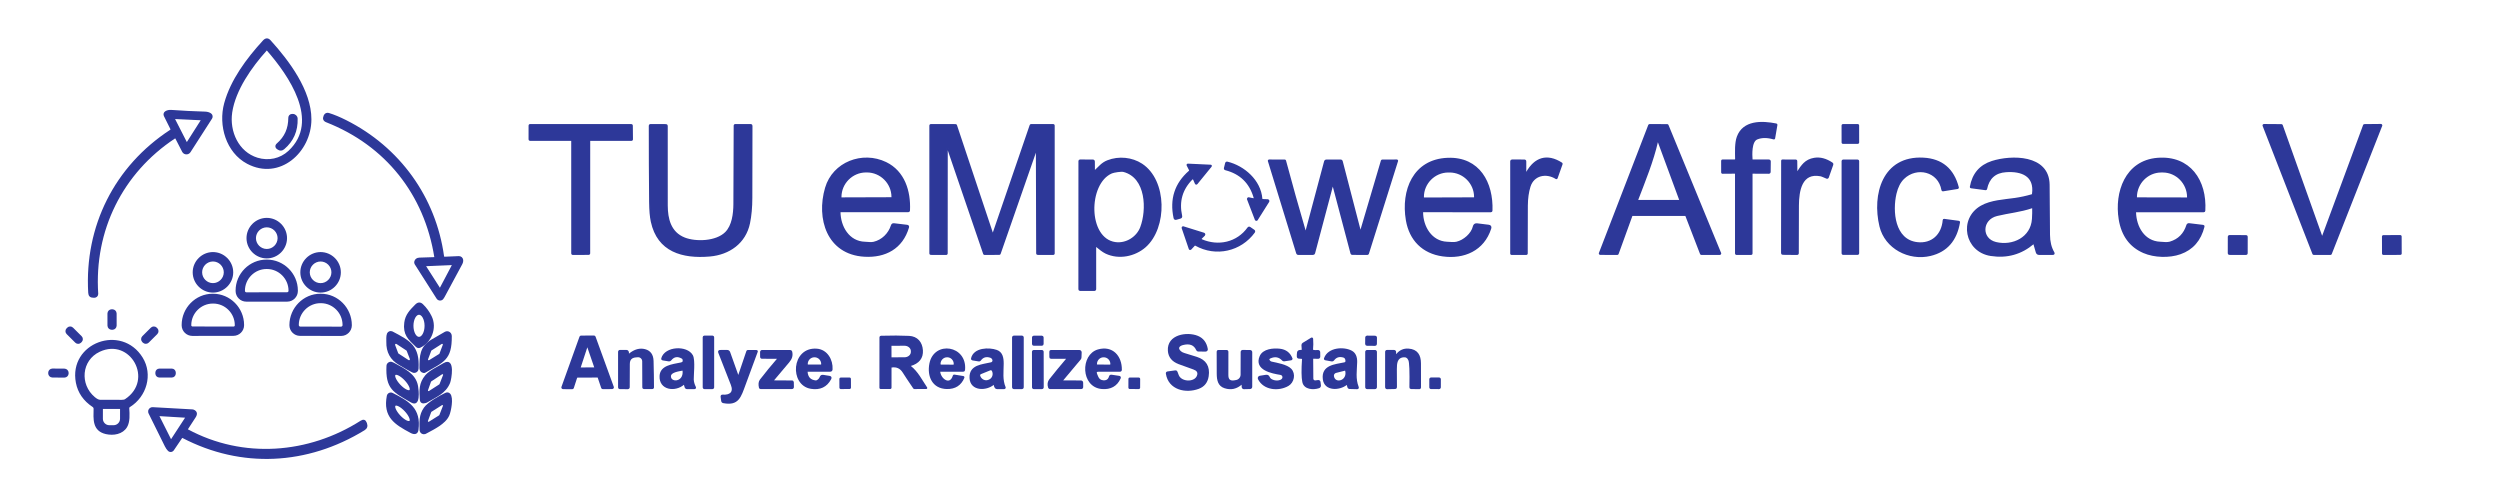 <?xml version="1.0" encoding="UTF-8" standalone="no"?><!DOCTYPE svg PUBLIC "-//W3C//DTD SVG 1.1//EN" "http://www.w3.org/Graphics/SVG/1.1/DTD/svg11.dtd"><svg width="100%" height="100%" viewBox="0 0 1536 306" version="1.1" xmlns="http://www.w3.org/2000/svg" xmlns:xlink="http://www.w3.org/1999/xlink" xml:space="preserve" xmlns:serif="http://www.serif.com/" style="fill-rule:evenodd;clip-rule:evenodd;stroke-linejoin:round;stroke-miterlimit:2;"><path d="M138.24,63.49c3.87,-14.12 13.51,-27.17 23.72,-38.3c1.347,-1.46 2.657,-1.487 3.93,-0.08c11.3,12.45 24.96,30.6 24.94,48.24c-0.02,19.77 -19.08,37.22 -38.74,26.84c-12.71,-6.71 -17.56,-23.16 -13.85,-36.7Zm19.86,33.89c6.91,2.11 14.21,0.57 19.47,-4.33c20.08,-18.69 -0.04,-47.24 -13.17,-62.27c-0.307,-0.353 -0.617,-0.357 -0.93,-0.01c-9.16,10.15 -19.22,24.38 -21.29,38.23c-1.77,11.91 4.01,24.73 15.92,28.38Z" style="fill:#2d3899;fill-rule:nonzero;stroke:#2d3899;stroke-width:1px;"/><path d="M108.2,84.92c-0.115,-0.223 -0.345,-0.364 -0.596,-0.364c-0.133,-0 -0.263,0.04 -0.374,0.114c-32.43,21.43 -49.95,56.96 -47.38,95.8c0.003,0.04 0.004,0.08 0.004,0.12c-0,1.02 -0.84,1.86 -1.86,1.86c-0.001,0 -0.003,0 -0.004,-0l-0.65,-0.01c-1.66,-0 -2.537,-0.83 -2.63,-2.49c-2.41,-40.89 16.16,-77.64 50.14,-99.78c0.351,-0.227 0.476,-0.69 0.29,-1.07l-3.99,-8.01c-0.397,-0.8 -0.129,-1.783 0.62,-2.27c0.933,-0.62 2.1,-0.88 3.5,-0.78c6.9,0.5 13.81,0.847 20.73,1.04c1.4,0.047 2.54,0.393 3.42,1.04c0.773,0.578 0.971,1.668 0.45,2.48l-13.26,20.64c-0.116,0.178 -0.254,0.34 -0.411,0.483c-1,0.906 -2.565,0.833 -3.468,-0.163c-0.143,-0.157 -0.264,-0.332 -0.361,-0.52l-4.17,-8.12Zm15.68,-10.97c0.036,-0.057 0.055,-0.123 0.055,-0.191c-0,-0.188 -0.147,-0.346 -0.335,-0.359l-16.25,-0.77c-0.006,-0 -0.012,-0 -0.018,-0c-0.197,-0 -0.36,0.162 -0.36,0.36c0,0.055 0.013,0.11 0.038,0.16l7.45,14.59c0.06,0.123 0.186,0.202 0.323,0.202c0.125,-0 0.242,-0.066 0.307,-0.172l8.79,-13.82Z" style="fill:#2d3899;fill-rule:nonzero;stroke:#2d3899;stroke-width:1px;"/><path d="M267.34,157.94c-6.16,-38.63 -30.02,-68.87 -66.7,-83.27c-1.58,-0.62 -2.04,-1.713 -1.38,-3.28l0.15,-0.36c0.4,-0.959 1.478,-1.462 2.47,-1.15c3.22,0.987 6.76,2.453 10.62,4.4c32.77,16.51 54.82,46.98 59.84,83.21c0.057,0.435 0.437,0.759 0.87,0.74l8.71,-0.37c1.084,-0.044 2.031,0.763 2.16,1.84c0.093,0.807 -0.097,1.647 -0.57,2.52c-3.607,6.74 -7.233,13.467 -10.88,20.18c-0.247,0.447 -0.487,0.803 -0.72,1.07c-0.383,0.442 -0.941,0.696 -1.526,0.696c-0.69,-0 -1.334,-0.354 -1.704,-0.936l-13.45,-21.13c-0.243,-0.39 -0.315,-0.863 -0.2,-1.31c0.32,-1.28 1.227,-1.95 2.72,-2.01c3.073,-0.12 6.123,-0.22 9.15,-0.3c0.01,-0 0.02,-0.001 0.03,-0.002c0.252,-0.024 0.438,-0.255 0.413,-0.512c-0.001,-0.009 -0.002,-0.017 -0.003,-0.026Zm10.85,4.94c0.026,-0.05 0.039,-0.105 0.039,-0.161c-0,-0.192 -0.158,-0.35 -0.35,-0.35c-0.006,0 -0.013,0.001 -0.019,0.001l-16.34,0.69c-0.187,0.007 -0.336,0.163 -0.336,0.35c-0,0.067 0.019,0.133 0.056,0.19l8.76,13.69c0.065,0.097 0.174,0.156 0.291,0.156c0.129,-0 0.248,-0.072 0.309,-0.186l7.59,-14.38Z" style="fill:#2d3899;fill-rule:nonzero;stroke:#2d3899;stroke-width:1px;"/><path d="M170.18,88.75c5.24,-4.58 7.41,-9.69 7.46,-16.47c0.011,-0.969 0.801,-1.764 1.77,-1.78l0.46,0c1.335,-0.022 2.457,1.046 2.5,2.38c0.227,7.493 -2.46,13.627 -8.06,18.4c-1.127,0.967 -2.297,1.017 -3.51,0.15l-0.5,-0.36c-0.045,-0.032 -0.087,-0.067 -0.128,-0.103c-0.606,-0.548 -0.658,-1.495 -0.113,-2.098c0.038,-0.042 0.078,-0.082 0.121,-0.119Z" style="fill:#2d3899;fill-rule:nonzero;stroke:#2d3899;stroke-width:1px;"/><path d="M1076.26,106.85l0,48.96c0,0.213 -0.107,0.32 -0.32,0.32l-9.09,0.02c-0.197,-0 -0.36,-0.167 -0.36,-0.37l-0,-48.93c0,-0.351 -0.289,-0.64 -0.64,-0.64l-7.6,0.06c-0.148,-0 -0.27,-0.122 -0.27,-0.27l-0.01,-7.24c-0,-0.148 0.122,-0.27 0.27,-0.27l7.52,-0.01c0.439,0 0.8,-0.361 0.8,-0.8c0,-0.003 0,-0.007 -0,-0.01c-0.07,-4.27 -0.33,-9.78 1.02,-13.49c3.59,-9.88 14.92,-9.57 23.73,-7.81c0.193,0.04 0.273,0.157 0.24,0.35l-1.41,8.28c-0.033,0.173 -0.137,0.237 -0.31,0.19c-3.987,-1.173 -7.437,-1.167 -10.35,0.02c-3.84,1.55 -3.42,9.83 -3.2,13c0.01,0.157 0.143,0.28 0.3,0.28l10.16,0.01c0.487,0 0.73,0.247 0.73,0.74l-0.07,6.32c-0,0.473 -0.237,0.71 -0.71,0.71l-9.79,-0.05c-0.003,-0 -0.007,-0 -0.01,-0c-0.346,-0 -0.63,0.284 -0.63,0.63Z" style="fill:#2d3899;fill-rule:nonzero;stroke:#2d3899;stroke-width:1px;"/><path d="M351.11,86.05l-25.52,-0.01c-0.192,0 -0.35,-0.158 -0.35,-0.35l0.01,-8.63c0,-0.192 0.158,-0.35 0.35,-0.35l62.36,0.03c0.192,-0 0.35,0.158 0.35,0.35l0.08,8.61c0,0.192 -0.158,0.35 -0.35,0.35l-25.56,-0.01c-0.192,0 -0.35,0.158 -0.35,0.35l-0.02,69.36c0,0.192 -0.158,0.35 -0.35,0.35l-9.94,0.04c-0.192,-0 -0.35,-0.158 -0.35,-0.35l-0.01,-69.39c0,-0.192 -0.158,-0.35 -0.35,-0.35Z" style="fill:#2d3899;fill-rule:nonzero;stroke:#2d3899;stroke-width:1px;"/><path d="M420.56,146.42c6.94,2.72 19.54,2.37 25.38,-3.47c4.26,-4.26 5.11,-11.68 5.15,-17.45c0.113,-16.16 0.173,-32.307 0.18,-48.44c0,-0.181 0.149,-0.33 0.33,-0.33l9.68,-0.02c0.36,-0.007 0.54,0.173 0.54,0.54c-0.033,14.767 -0.06,29.517 -0.08,44.25c-0.007,5.833 -0.483,11.037 -1.43,15.61c-2.5,12.03 -12.37,18.99 -24.31,20c-16.61,1.41 -31.71,-2.7 -35.65,-20.97c-0.64,-2.947 -0.983,-6.91 -1.03,-11.89c-0.153,-15.68 -0.223,-31.363 -0.21,-47.05c-0,-0.327 0.167,-0.49 0.5,-0.49l9.63,0.04c0.285,-0 0.52,0.23 0.52,0.51c-0.007,16.347 -0.003,32.673 0.01,48.98c0.01,8.11 1.91,16.7 10.79,20.18Z" style="fill:#2d3899;fill-rule:nonzero;stroke:#2d3899;stroke-width:1px;"/><path d="M581.43,156.13l-9.6,-0.02c-0.187,0 -0.34,-0.153 -0.34,-0.34l0,-78.7c0,-0.187 0.153,-0.34 0.34,-0.34l15.32,0.02c0.144,0.001 0.273,0.093 0.32,0.23l22.19,66.51c0.044,0.142 0.176,0.24 0.325,0.24c0.149,0 0.281,-0.098 0.325,-0.24l22.82,-66.52c0.047,-0.137 0.176,-0.229 0.32,-0.23l13.72,-0.02c0.187,0 0.34,0.153 0.34,0.34l0.01,78.74c-0,0.187 -0.153,0.34 -0.34,0.34l-9.71,-0.03c-0.187,0 -0.34,-0.153 -0.34,-0.34l-0.18,-62.87c0.001,-0.012 0.002,-0.024 0.002,-0.037c-0,-0.186 -0.154,-0.34 -0.34,-0.34c-0.159,0 -0.298,0.112 -0.332,0.267l-21.97,63.08c-0.047,0.137 -0.176,0.229 -0.32,0.23l-9.11,0.04c-0.144,-0.001 -0.273,-0.093 -0.32,-0.23l-22.09,-64.62c-0.048,-0.135 -0.177,-0.225 -0.32,-0.225c-0.185,-0 -0.337,0.15 -0.34,0.335l-0.04,64.39c-0,0.187 -0.153,0.34 -0.34,0.34Z" style="fill:#2d3899;fill-rule:nonzero;stroke:#2d3899;stroke-width:1px;"/><path d="M1141.77,87.621c0,0.001 0,0.001 0,0.001c0,0.142 -0.117,0.26 -0.259,0.26l-9.28,0.016c-0,0 -0.001,0 -0.001,0c-0.142,0 -0.259,-0.117 -0.26,-0.26l-0.018,-10.639c-0,-0.001 -0,-0.001 -0,-0.001c-0,-0.142 0.117,-0.26 0.259,-0.26l9.28,-0.016c0,-0 0.001,-0 0.001,-0c0.142,-0 0.259,0.117 0.26,0.26l0.018,10.639Z" style="fill:#2d3899;fill-rule:nonzero;stroke:#2d3899;stroke-width:1px;"/><path d="M1427.04,145.49l25.33,-68.53c0.05,-0.127 0.173,-0.211 0.31,-0.21l10.19,-0.1c0.002,-0 0.004,-0 0.007,-0c0.181,-0 0.33,0.149 0.33,0.33c-0,0.045 -0.009,0.089 -0.027,0.13l-31.03,78.82c-0.05,0.127 -0.173,0.211 -0.31,0.21l-10.3,-0.03c-0.137,0.001 -0.26,-0.083 -0.31,-0.21l-30.63,-78.76c-0.015,-0.038 -0.023,-0.079 -0.023,-0.12c0,-0.181 0.149,-0.33 0.33,-0.33c0.001,-0 0.002,-0 0.003,0l10.81,0.08c0.139,0 0.264,0.089 0.31,0.22l24.38,68.49c0.041,0.14 0.171,0.237 0.317,0.237c0.142,-0 0.269,-0.092 0.313,-0.227Z" style="fill:#2d3899;fill-rule:nonzero;stroke:#2d3899;stroke-width:1px;"/><path d="M1035.6,132.16l-32.77,0.02c-0.142,-0.001 -0.27,0.087 -0.32,0.22l-8.52,23.51c-0.047,0.137 -0.176,0.229 -0.32,0.23l-10.55,-0.04c-0.183,-0.004 -0.332,-0.156 -0.332,-0.34c0,-0.041 0.008,-0.082 0.022,-0.12l30.34,-78.68c0.049,-0.129 0.172,-0.217 0.31,-0.22l10.87,0.01c0.139,-0.002 0.267,0.081 0.32,0.21l32.36,78.69c0.017,0.041 0.026,0.085 0.026,0.13c-0,0.187 -0.154,0.34 -0.34,0.34c-0.002,0 -0.004,0 -0.006,0l-11.4,0c-0.138,-0.003 -0.261,-0.091 -0.31,-0.22l-9.07,-23.52c-0.049,-0.129 -0.172,-0.217 -0.31,-0.22Zm-17.37,-45.35c-2.77,12.22 -7.82,24.42 -12.27,36.07c-0.015,0.038 -0.023,0.079 -0.023,0.12c-0,0.173 0.14,0.316 0.313,0.32l25.54,0.01c0.235,-0.002 0.427,-0.195 0.427,-0.43c0,-0.051 -0.009,-0.102 -0.027,-0.15l-13.27,-35.98c-0.28,-0.767 -0.51,-0.753 -0.69,0.04Z" style="fill:#2d3899;fill-rule:nonzero;stroke:#2d3899;stroke-width:1px;"/><path d="M515.91,130.23c0.05,8.97 5.39,18.55 15.59,18.8c1.82,0.05 3.63,0.42 5.34,0.02c5.2,-1.22 9.41,-5.32 11.04,-10.49c0.213,-0.68 0.673,-0.98 1.38,-0.9l8.02,0.95c0.667,0.08 0.903,0.443 0.71,1.09c-3.77,12.75 -14.1,18.31 -26.95,17.54c-22.54,-1.35 -29.14,-22.94 -23.63,-41.75c4.55,-15.57 22.48,-22.4 36.84,-15.45c11.13,5.38 14.93,17.44 14.35,29.32c-0.02,0.36 -0.213,0.54 -0.58,0.54l-41.76,-0.02c-0.192,0 -0.35,0.158 -0.35,0.35Zm0.97,-8.46l30.96,-0.1c0,0 0,0 0,0c0.209,0 0.38,-0.172 0.38,-0.38c0,-0.003 0,-0.007 -0,-0.01l0,-0.3c-0.033,-8.545 -7.085,-15.55 -15.624,-15.52c-0.002,-0 -0.004,-0 -0.006,0l-0.58,0c-8.539,0.033 -15.54,7.089 -15.51,15.634c-0,0.002 -0,0.004 0,0.006l0,0.3c0.005,0.205 0.175,0.37 0.38,0.37Z" style="fill:#2d3899;fill-rule:nonzero;stroke:#2d3899;stroke-width:1px;"/><path d="M672.99,151.25l0.01,26.51c0,0.274 -0.23,0.5 -0.51,0.5l-8.97,-0.03c-0.252,0 -0.46,-0.208 -0.46,-0.46l0.03,-78.82c0,-0.307 0.153,-0.46 0.46,-0.46l7.92,0.02c0.386,0 0.705,0.319 0.71,0.71l0.04,5.52c-0,0.001 -0,0.001 -0,0.002c-0,0.197 0.163,0.36 0.36,0.36c0.089,-0 0.174,-0.033 0.24,-0.092c2.5,-2.26 4.22,-4.7 7.73,-6.07c6.89,-2.69 14.89,-1.85 20.84,2.02c15.34,9.98 15.32,39 2.17,50.56c-6.36,5.58 -16.07,7.6 -23.99,3.89c-2.15,-1.01 -4.16,-2.77 -6.14,-4.37c-0.293,-0.233 -0.44,-0.163 -0.44,0.21Zm28.04,-11.49c4.04,-10.66 3.74,-30.85 -10.7,-34.61c-1.47,-0.38 -6.1,0.39 -7.37,0.93c-15.04,6.44 -15.24,40.7 2.28,43.15c6.78,0.95 13.48,-3.37 15.79,-9.47Z" style="fill:#2d3899;fill-rule:nonzero;stroke:#2d3899;stroke-width:1px;"/><path d="M873.86,130.34c-0.01,8.95 5.46,18.34 15.3,18.69c1.97,0.07 3.93,0.39 5.77,-0.02c4.53,-1.02 9.47,-5.32 10.47,-9.78c0.26,-1.153 0.977,-1.66 2.15,-1.52l7.03,0.86c1.093,0.127 1.473,0.717 1.14,1.77c-4.25,13.31 -16.33,18.53 -29.38,16.68c-12.05,-1.71 -20,-9.55 -22.08,-21.78c-3.07,-18.1 4.19,-37 25.24,-37.79c19.25,-0.73 27.61,14.93 26.98,31.99c-0.007,0.307 -0.163,0.46 -0.47,0.46l-41.7,-0.01c-0.3,-0 -0.45,0.15 -0.45,0.45Zm1.18,-8.5l30.44,-0.1c0,0 0,0 0,0c0.379,0 0.69,-0.311 0.69,-0.69c0,-0.003 0,-0.007 0,-0.01l0,-0.09c-0.033,-8.512 -7.067,-15.49 -15.584,-15.46c-0.002,-0 -0.004,-0 -0.006,-0l-0.76,-0c-8.517,0.033 -15.5,7.062 -15.47,15.574l0,0.096c0.005,0.375 0.315,0.68 0.69,0.68Z" style="fill:#2d3899;fill-rule:nonzero;stroke:#2d3899;stroke-width:1px;"/><path d="M938.1,105.98c4.96,-8.78 12.31,-11.41 21.33,-5.63c0.153,0.1 0.2,0.237 0.14,0.41l-3.08,8.69c-0.067,0.173 -0.18,0.21 -0.34,0.11c-6.21,-3.91 -14.06,-2.22 -16.3,5c-1.053,3.4 -1.6,7.297 -1.64,11.69c-0.073,9.913 -0.097,19.773 -0.07,29.58c0,0.165 -0.135,0.3 -0.3,0.3l-9.22,-0c-0.137,-0 -0.25,-0.113 -0.25,-0.25l0,-56.82c0,-0.38 0.19,-0.57 0.57,-0.57l7.56,0.01c0.5,-0 0.75,0.25 0.75,0.75l0,6.51c-0,0.005 -0,0.01 -0,0.014c-0,0.247 0.203,0.45 0.45,0.45c0.168,0 0.323,-0.094 0.4,-0.244Z" style="fill:#2d3899;fill-rule:nonzero;stroke:#2d3899;stroke-width:1px;"/><path d="M1103.81,105.76c0.007,0.687 0.2,0.743 0.58,0.17c2.69,-4.09 4.77,-7.58 10.36,-8.49c3.553,-0.573 7.183,0.393 10.89,2.9c0.273,0.193 0.357,0.447 0.25,0.76l-2.79,7.91c-0.113,0.327 -0.337,0.433 -0.67,0.32c-1.34,-0.48 -2.66,-1.29 -3.92,-1.53c-11.78,-2.2 -13.69,9.16 -13.76,18.45c-0.06,9.973 -0.083,19.79 -0.07,29.45c0,0.247 -0.208,0.45 -0.46,0.45l-8.93,-0.09c-0.34,-0.007 -0.51,-0.18 -0.51,-0.52l0.05,-56.83c0,-0.147 0.073,-0.22 0.22,-0.22l8.36,0.04c0.176,0 0.32,0.149 0.32,0.33l0.08,6.9Z" style="fill:#2d3899;fill-rule:nonzero;stroke:#2d3899;stroke-width:1px;"/><path d="M1164.73,118.83c-2.59,10.96 -1.11,28.78 13.19,30.44c9.05,1.05 15.45,-4.87 16.18,-14.03c0.02,-0.22 0.137,-0.313 0.35,-0.28l9.03,1.21c0.22,0.033 0.31,0.157 0.27,0.37c-1.867,11.1 -7.777,17.843 -17.73,20.23c-13.17,3.14 -27.57,-4.38 -30.79,-17.76c-4.66,-19.4 1.74,-42.98 26.51,-41.65c11.26,0.613 18.353,6.563 21.28,17.85c0.007,0.027 0.011,0.055 0.011,0.084c0,0.157 -0.116,0.292 -0.271,0.316l-9.05,1.46c-0.175,0.029 -0.344,-0.091 -0.38,-0.27c-2.01,-11.92 -15.8,-15.07 -23.86,-7.19c-2.213,2.167 -3.793,5.24 -4.74,9.22Z" style="fill:#2d3899;fill-rule:nonzero;stroke:#2d3899;stroke-width:1px;"/><path d="M1249.39,149.42c-7.52,6.44 -16.267,8.893 -26.24,7.36c-15.63,-2.4 -19.39,-22.25 -5.84,-29.98c5.93,-3.38 13.94,-3.73 20.68,-4.69c3.533,-0.507 7.013,-1.263 10.44,-2.27c0.307,-0.087 0.483,-0.29 0.53,-0.61c1.58,-11.49 -6.9,-14.58 -16.48,-13.93c-6.7,0.453 -10.737,4.047 -12.11,10.78c-0.036,0.18 -0.203,0.304 -0.38,0.28l-9.01,-1.19c-0.18,-0.027 -0.253,-0.127 -0.22,-0.3c1.42,-7.98 5.833,-13.15 13.24,-15.51c11.67,-3.71 34.59,-4.07 34.79,14.14c0.12,10.247 0.197,20.497 0.23,30.75c0.02,4.247 0.913,7.89 2.68,10.93c0.367,0.633 0.187,0.95 -0.54,0.95l-8.3,-0c-0.833,-0 -1.363,-0.4 -1.59,-1.2l-1.56,-5.42c-0.027,-0.082 -0.104,-0.138 -0.19,-0.138c-0.048,0 -0.094,0.017 -0.13,0.048Zm-0.92,-21.99c-7.17,2.46 -14.32,3.03 -21.56,4.79c-9.76,2.36 -10.19,14.68 -0.66,16.97c10.42,2.49 21.93,-2.97 22.68,-14.69c0.147,-2.24 0.193,-4.457 0.14,-6.65c-0.002,-0.245 -0.205,-0.446 -0.45,-0.446c-0.051,0 -0.102,0.009 -0.15,0.026Z" style="fill:#2d3899;fill-rule:nonzero;stroke:#2d3899;stroke-width:1px;"/><path d="M1311.89,130.49c0.23,9 5.39,18.15 15.36,18.53c1.99,0.07 4.14,0.48 6,-0.07c5.32,-1.587 8.84,-5.12 10.56,-10.6c0.149,-0.48 0.626,-0.788 1.13,-0.73l8.66,1.04c0.313,0.033 0.433,0.203 0.36,0.51c-2.107,8.38 -6.917,13.9 -14.43,16.56c-6.67,2.37 -15.91,2.11 -22.44,-0.72c-8.3,-3.6 -13.253,-10.36 -14.86,-20.28c-2.69,-16.57 3.9,-35.63 23.24,-37.26c19.92,-1.67 30.07,13.61 28.98,32c-0.02,0.287 -0.173,0.43 -0.46,0.43l-41.52,-0c-0.4,-0 -0.593,0.197 -0.58,0.59Zm1.05,-8.74l30.78,0.06c0.28,-0 0.51,-0.23 0.51,-0.51l0,-0.133c0.015,-8.591 -6.943,-15.672 -15.413,-15.687c-0.002,0 -0.005,0 -0.007,-0l-0.92,-0c-8.466,-0.011 -15.443,7.043 -15.46,15.63l0,0.13c0,0.28 0.23,0.51 0.51,0.51Z" style="fill:#2d3899;fill-rule:nonzero;stroke:#2d3899;stroke-width:1px;"/><path d="M802.08,142.5c0.045,0.049 0.109,0.077 0.176,0.077c0.112,-0 0.209,-0.078 0.234,-0.187l11.51,-43.12c0.14,-0.5 0.467,-0.75 0.98,-0.75l8.67,-0.02c0.388,0.001 0.731,0.264 0.83,0.64l10.95,42.17c0.057,0.208 0.247,0.353 0.463,0.353c0.208,0 0.393,-0.135 0.457,-0.333l12.56,-42.53c0.06,-0.187 0.19,-0.28 0.39,-0.28l8.96,-0.03c0.001,-0 0.002,-0 0.003,-0c0.137,-0 0.25,0.113 0.25,0.25c0,0.027 -0.004,0.054 -0.013,0.08l-17.93,56.98c-0.065,0.202 -0.252,0.34 -0.46,0.34l-9.3,-0.04c-0.307,-0 -0.497,-0.147 -0.57,-0.44l-11.03,-41.72c-0.036,-0.154 -0.174,-0.263 -0.331,-0.263c-0.154,-0 -0.29,0.104 -0.329,0.253l-11.04,41.59c-0.107,0.407 -0.367,0.61 -0.78,0.61l-8.99,-0c-0.453,-0 -0.747,-0.22 -0.88,-0.66l-17.4,-56.66c-0.007,-0.023 -0.01,-0.046 -0.01,-0.07c-0,-0.137 0.113,-0.25 0.25,-0.25l9.66,0.03c0.153,-0 0.25,0.077 0.29,0.23c3.88,14.5 7.923,28.913 12.13,43.24c0.06,0.2 0.16,0.37 0.3,0.51Z" style="fill:#2d3899;fill-rule:nonzero;stroke:#2d3899;stroke-width:1px;"/><path d="M1141.77,155.71c0,0.219 -0.181,0.4 -0.4,0.4l-9,0c-0.219,-0 -0.4,-0.181 -0.4,-0.4l0,-56.78c0,-0.219 0.181,-0.4 0.4,-0.4l9,0c0.219,0 0.4,0.181 0.4,0.4l0,56.78Z" style="fill:#2d3899;fill-rule:nonzero;stroke:#2d3899;stroke-width:1px;"/><path d="M769.77,122.24c0.853,0.18 1.157,-0.147 0.91,-0.98c-2.647,-9.08 -8.543,-14.8 -17.69,-17.16c-0.453,-0.12 -0.623,-0.403 -0.51,-0.85l0.74,-2.97c0.088,-0.346 0.442,-0.561 0.79,-0.48c10.21,2.47 20.23,11.17 21.09,22.33c0.03,0.37 0.334,0.661 0.7,0.67l3.01,0.1c0.053,0.003 0.105,0.012 0.156,0.027c0.325,0.101 0.511,0.447 0.412,0.767c-0.016,0.051 -0.039,0.1 -0.068,0.146l-7.04,11.19c-0.025,0.041 -0.057,0.077 -0.094,0.107c-0.186,0.154 -0.469,0.123 -0.625,-0.068c-0.03,-0.036 -0.054,-0.076 -0.071,-0.119l-4.84,-12.6c-0.016,-0.042 -0.025,-0.087 -0.029,-0.132c-0.022,-0.268 0.176,-0.506 0.438,-0.528c0.047,-0.004 0.095,-0 0.141,0.01l2.58,0.54Z" style="fill:#2d3899;fill-rule:nonzero;stroke:#2d3899;stroke-width:1px;"/><path d="M732.29,109.92c-6.273,6.307 -8.43,13.897 -6.47,22.77c0.133,0.6 -0.097,0.983 -0.69,1.15l-2.48,0.71c-0.613,0.173 -0.987,-0.053 -1.12,-0.68c-2.447,-11.5 0.637,-21.013 9.25,-28.54c0.294,-0.259 0.377,-0.685 0.2,-1.03l-1.38,-2.71c-0.193,-0.387 -0.073,-0.57 0.36,-0.55l13.75,0.64c0.42,0.02 0.497,0.19 0.23,0.51l-8.56,10.51c-0.327,0.407 -0.597,0.367 -0.81,-0.12l-1.05,-2.42c-0.12,-0.277 -0.395,-0.458 -0.697,-0.458c-0.2,0 -0.391,0.078 -0.533,0.218Z" style="fill:#2d3899;fill-rule:nonzero;stroke:#2d3899;stroke-width:1px;"/><path d="M175.85,146.31c0,6.556 -5.394,11.95 -11.95,11.95c-6.556,0 -11.95,-5.394 -11.95,-11.95c0,-6.556 5.394,-11.95 11.95,-11.95c6.556,0 11.95,5.394 11.95,11.95Zm-4.8,0.01c0,-3.922 -3.228,-7.15 -7.15,-7.15c-3.922,0 -7.15,3.228 -7.15,7.15c0,3.922 3.228,7.15 7.15,7.15c3.922,0 7.15,-3.228 7.15,-7.15Z" style="fill:#2d3899;fill-rule:nonzero;stroke:#2d3899;stroke-width:1px;"/><path d="M738.02,146.3c-0.136,0.133 -0.212,0.316 -0.212,0.506c-0,0.285 0.17,0.543 0.432,0.654c10.33,4.44 22,1.9 28.67,-7.42c0.222,-0.308 0.653,-0.384 0.96,-0.17l2.54,1.75c0.182,0.127 0.291,0.336 0.291,0.558c0,0.145 -0.046,0.285 -0.131,0.402c-8.3,11.42 -23.53,14.89 -35.93,7.93c-0.36,-0.2 -0.677,-0.15 -0.95,0.15l-2.17,2.35c-0.072,0.079 -0.174,0.125 -0.281,0.125c-0.161,-0 -0.306,-0.103 -0.359,-0.255l-4.38,-12.86c-0.012,-0.038 -0.018,-0.077 -0.018,-0.117c-0.002,-0.214 0.169,-0.391 0.377,-0.392c0.041,-0.001 0.082,0.006 0.121,0.019l12.68,3.95c0.245,0.077 0.413,0.306 0.413,0.563c-0,0.156 -0.062,0.306 -0.173,0.417l-1.88,1.84Z" style="fill:#2d3899;fill-rule:nonzero;stroke:#2d3899;stroke-width:1px;"/><path d="M1380.48,155.7c-0,0.235 -0.194,0.429 -0.43,0.429c-0,0 -0.001,0 -0.001,-0l-10.38,-0.018c-0.235,-0 -0.429,-0.194 -0.429,-0.43c-0,-0 -0,-0.001 0,-0.001l0.018,-10.32c0,-0.235 0.194,-0.429 0.43,-0.429c0,-0 0.001,-0 0.001,0l10.38,0.018c0.235,0 0.429,0.194 0.429,0.43c0,0 0,0.001 -0,0.001l-0.018,10.32Z" style="fill:#2d3899;fill-rule:nonzero;stroke:#2d3899;stroke-width:1px;"/><path d="M1475.11,155.831c-0,0.148 -0.121,0.27 -0.269,0.27l-10.56,0.037c-0.001,0 -0.001,0 -0.001,0c-0.148,0 -0.27,-0.121 -0.27,-0.269l-0.037,-10.64c-0.001,-0.148 0.12,-0.27 0.269,-0.271l10.56,-0.036c-0,-0 0,-0 0,-0c0.148,-0 0.27,0.121 0.27,0.269l0.038,10.64Z" style="fill:#2d3899;fill-rule:nonzero;stroke:#2d3899;stroke-width:1px;"/><path d="M142.79,167.32c0,6.556 -5.394,11.95 -11.95,11.95c-6.556,0 -11.95,-5.394 -11.95,-11.95c0,-6.556 5.394,-11.95 11.95,-11.95c6.556,0 11.95,5.394 11.95,11.95Zm-4.8,-0.02c0,-3.922 -3.228,-7.15 -7.15,-7.15c-3.922,0 -7.15,3.228 -7.15,7.15c0,3.922 3.228,7.15 7.15,7.15c3.922,0 7.15,-3.228 7.15,-7.15Z" style="fill:#2d3899;fill-rule:nonzero;stroke:#2d3899;stroke-width:1px;"/><path d="M208.92,167.32c-0,6.556 -5.394,11.95 -11.95,11.95c-6.556,0 -11.95,-5.394 -11.95,-11.95c-0,-6.556 5.394,-11.95 11.95,-11.95c6.556,0 11.95,5.394 11.95,11.95Zm-4.8,-0.01c0,-3.922 -3.228,-7.15 -7.15,-7.15c-3.922,0 -7.15,3.228 -7.15,7.15c-0,3.922 3.228,7.15 7.15,7.15c3.922,0 7.15,-3.228 7.15,-7.15Z" style="fill:#2d3899;fill-rule:nonzero;stroke:#2d3899;stroke-width:1px;"/><path d="M151.29,184.83c-3.313,0 -6.04,-2.727 -6.04,-6.04l0,-0.29c0,-10.154 8.369,-18.51 18.54,-18.51l0.18,-0c10.171,-0 18.54,8.356 18.54,18.51l0,0.29c0,3.313 -2.727,6.04 -6.04,6.04l-25.18,0Zm0.07,-4.73l25.04,-0.04c0.752,-0 1.37,-0.618 1.37,-1.37l0,-0.12c-0.011,-7.576 -6.232,-13.801 -13.78,-13.79l-0.264,0c-7.547,0.013 -13.747,6.256 -13.736,13.83l0,0.12c0,0.752 0.618,1.37 1.37,1.37Z" style="fill:#2d3899;fill-rule:nonzero;stroke:#2d3899;stroke-width:1px;"/><path d="M118.16,205.88c-0.003,0 -0.007,0 -0.01,0c-3.31,0 -6.035,-2.72 -6.04,-6.03l0,-0.15c-0.017,-10.252 8.319,-18.702 18.467,-18.72l0.363,0c10.149,-0.016 18.513,8.407 18.53,18.66l0,0.16c0,3.31 -2.72,6.035 -6.03,6.04l-25.28,0.04Zm0.09,-4.79l25.28,0.04c0.675,0 1.23,-0.555 1.23,-1.23l0,-0.11c0.011,-7.547 -6.18,-13.767 -13.716,-13.78l-0.264,0c-7.538,-0.011 -13.749,6.191 -13.76,13.74l0,0.11c0,0.675 0.555,1.23 1.23,1.23Z" style="fill:#2d3899;fill-rule:nonzero;stroke:#2d3899;stroke-width:1px;"/><path d="M184.34,205.86c-3.31,-0.005 -6.03,-2.73 -6.03,-6.04l0,-0.08c0.017,-10.308 8.377,-18.776 18.52,-18.76l0.383,0c10.142,0.018 18.474,8.513 18.457,18.82l-0,0.07c-0.005,3.31 -2.73,6.03 -6.04,6.03c-0.003,0 -0.007,0 -0.01,-0l-25.28,-0.04Zm0.15,-4.71l25.06,0.04c0.774,0 1.41,-0.636 1.41,-1.41l-0,-0.13c0.011,-7.602 -6.211,-13.867 -13.786,-13.88l-0.264,0c-7.576,-0.011 -13.819,6.237 -13.83,13.84l0,0.13c0,0.774 0.636,1.41 1.41,1.41Z" style="fill:#2d3899;fill-rule:nonzero;stroke:#2d3899;stroke-width:1px;"/><path d="M264.74,194.47c3.41,6.99 -0.06,15.65 -6.79,18.72c-0.733,0.333 -1.427,0.19 -2.08,-0.43c-4.81,-4.55 -7.9,-7.4 -6.99,-14.51c0.6,-4.72 3.28,-7.41 6.58,-10.77c1.387,-1.407 2.73,-1.483 4.03,-0.23c2.18,2.1 3.93,4.507 5.25,7.22Zm-7.3,13c2.145,-0 3.91,-3.291 3.91,-7.29c0,-3.999 -1.765,-7.29 -3.91,-7.29c-2.145,-0 -3.91,3.291 -3.91,7.29c0,3.999 1.765,7.29 3.91,7.29Z" style="fill:#2d3899;fill-rule:nonzero;stroke:#2d3899;stroke-width:1px;"/><path d="M71.167,200.016c-0,0.001 -0,0.002 -0,0.004c-0,1.15 -0.946,2.098 -2.097,2.1l-0.444,0c-1.15,0 -2.098,-0.945 -2.1,-2.096l-0.013,-7.4c0,-0.001 0,-0.002 0,-0.004c0,-1.15 0.946,-2.098 2.097,-2.1l0.444,-0c1.15,-0 2.098,0.945 2.099,2.096l0.013,7.4Z" style="fill:#2d3899;fill-rule:nonzero;stroke:#2d3899;stroke-width:1px;"/><path d="M49.428,210.184c-0.373,0.375 -0.881,0.586 -1.409,0.586c-0.527,-0 -1.032,-0.209 -1.405,-0.581l-5.327,-5.308c-0.773,-0.771 -0.775,-2.041 -0.005,-2.814l0.41,-0.411c0.373,-0.375 0.881,-0.586 1.409,-0.586c0.527,0 1.032,0.209 1.405,0.581l5.327,5.308c0.773,0.771 0.775,2.041 0.005,2.814l-0.41,0.411Z" style="fill:#2d3899;fill-rule:nonzero;stroke:#2d3899;stroke-width:1px;"/><path d="M96.29,202c0.384,0.386 0.6,0.909 0.6,1.454c0,0.547 -0.218,1.073 -0.606,1.459l-5.256,5.238c-0.385,0.385 -0.909,0.601 -1.454,0.601c-0.547,-0 -1.072,-0.218 -1.459,-0.606l-0.325,-0.326c-0.384,-0.386 -0.6,-0.909 -0.6,-1.454c-0,-0.547 0.218,-1.073 0.606,-1.459l5.255,-5.238c0.386,-0.385 0.91,-0.601 1.455,-0.601c0.547,0 1.072,0.218 1.459,0.606l0.325,0.326Z" style="fill:#2d3899;fill-rule:nonzero;stroke:#2d3899;stroke-width:1px;"/><path d="M245.42,223.8c-5.2,-3.007 -7.72,-7.61 -7.56,-13.81c0.03,-1.05 -0.19,-3.43 0.37,-4.84c0.013,-0.033 0.027,-0.066 0.042,-0.098c0.448,-0.984 1.622,-1.426 2.6,-0.98c0.033,0.015 0.066,0.031 0.098,0.048c11.02,5.79 16.44,8.71 15.69,22.48c-0.063,1.122 -1.003,2.011 -2.127,2.011c-0.319,-0 -0.635,-0.072 -0.923,-0.211c-2.69,-1.28 -5.32,-2.94 -8.19,-4.6Zm-1.57,-12.89c-0.169,-0.108 -0.365,-0.165 -0.566,-0.165c-0.576,-0 -1.05,0.474 -1.05,1.05c0,0.124 0.023,0.248 0.066,0.365l1.87,4.98c0.079,0.209 0.223,0.388 0.41,0.51l6.15,4.01c0.17,0.11 0.368,0.169 0.571,0.169c0.576,-0 1.05,-0.474 1.05,-1.05c-0,-0.13 -0.024,-0.258 -0.071,-0.379l-1.93,-4.99c-0.08,-0.201 -0.219,-0.372 -0.4,-0.49l-6.1,-4.01Z" style="fill:#2d3899;fill-rule:nonzero;stroke:#2d3899;stroke-width:1px;"/><path d="M277.08,206.5c0.15,14.46 -4.76,15.52 -16.01,22.02c-0.264,0.154 -0.579,0.201 -0.88,0.13c-1.34,-0.32 -2.003,-1.203 -1.99,-2.65c0.07,-7.36 0.15,-12.73 7.12,-16.93c2.7,-1.62 5.433,-3.2 8.2,-4.74c1.7,-0.95 3.54,0.3 3.56,2.17Zm-6.97,11.38c0.174,-0.111 0.308,-0.276 0.38,-0.47l2.04,-5.39c0.038,-0.105 0.058,-0.216 0.058,-0.327c0,-0.522 -0.429,-0.95 -0.95,-0.95c-0.18,-0 -0.356,0.051 -0.508,0.147l-6.26,4.01c-0.174,0.111 -0.308,0.276 -0.38,0.47l-1.96,5.19c-0.04,0.106 -0.06,0.219 -0.06,0.332c0,0.521 0.429,0.95 0.95,0.95c0.177,0 0.35,-0.049 0.5,-0.142l6.19,-3.82Z" style="fill:#2d3899;fill-rule:nonzero;stroke:#2d3899;stroke-width:1px;"/><path d="M733.36,226.52c-3.033,-1.053 -6.04,-2.14 -9.02,-3.26c-3.94,-1.48 -6.04,-4.06 -6.3,-7.74c-0.69,-9.62 11.43,-11.3 17.72,-8.71c3.233,1.327 5.173,3.893 5.82,7.7c0.009,0.05 0.013,0.1 0.013,0.15c0,0.466 -0.383,0.85 -0.85,0.85c-0.001,0 -0.002,0 -0.003,0l-4.46,-0.01c-0.407,0 -0.693,-0.187 -0.86,-0.56c-1.473,-3.34 -4.32,-4.497 -8.54,-3.47c-4.9,1.2 -2.89,4.83 0.55,5.87c2.607,0.793 5.207,1.6 7.8,2.42c5.453,1.727 7.75,5.503 6.89,11.33c-0.54,3.64 -2.443,6.077 -5.71,7.31c-7.81,2.96 -18.11,0.72 -19.6,-8.85c-0.08,-0.5 0.13,-0.783 0.63,-0.85l4.8,-0.66c0.319,-0.042 0.624,0.16 0.71,0.47c0.127,0.467 0.407,1.21 0.84,2.23c2.01,4.78 11.23,4.82 12.3,-0.47c0.353,-1.74 -0.557,-2.99 -2.73,-3.75Z" style="fill:#2d3899;fill-rule:nonzero;stroke:#2d3899;stroke-width:1px;"/><path d="M367.2,231.46l-12.58,0.06c-0.213,0.002 -0.402,0.139 -0.47,0.34l-2.08,6.43c-0.066,0.209 -0.261,0.351 -0.48,0.35l-5.72,-0.05c-0.27,-0.006 -0.49,-0.229 -0.49,-0.5c0,-0.058 0.01,-0.115 0.03,-0.17l11.11,-30.91c0.071,-0.198 0.26,-0.33 0.47,-0.33l7.97,-0.03c0.21,0 0.399,0.132 0.47,0.33l11.23,30.9c0.02,0.055 0.03,0.112 0.03,0.17c-0,0.274 -0.226,0.5 -0.5,0.5l-5.84,0.04c-0.216,0.003 -0.411,-0.135 -0.48,-0.34l-2.19,-6.45c-0.069,-0.205 -0.264,-0.343 -0.48,-0.34Zm-10.95,-5.66c-0.011,0.036 -0.017,0.073 -0.017,0.11c-0,0.196 0.161,0.358 0.357,0.36l8.7,-0.06c0.196,-0.002 0.357,-0.164 0.357,-0.36c0,-0.037 -0.006,-0.074 -0.017,-0.11l-4.44,-12.92c-0.05,-0.144 -0.187,-0.242 -0.34,-0.242c-0.153,0 -0.29,0.098 -0.34,0.242l-4.26,12.98Z" style="fill:#2d3899;fill-rule:nonzero;stroke:#2d3899;stroke-width:1px;"/><path d="M438.28,238.09c-0,0.263 -0.217,0.48 -0.48,0.48l-5.08,0c-0.263,-0 -0.48,-0.217 -0.48,-0.48l0,-30.92c0,-0.263 0.217,-0.48 0.48,-0.48l5.08,-0c0.263,0 0.48,0.217 0.48,0.48l-0,30.92Z" style="fill:#2d3899;fill-rule:nonzero;stroke:#2d3899;stroke-width:1px;"/><path d="M628.49,238.02c0,0.307 -0.253,0.56 -0.56,0.56l-5.06,0c-0.307,0 -0.56,-0.253 -0.56,-0.56l-0,-30.78c-0,-0.307 0.253,-0.56 0.56,-0.56l5.06,0c0.307,0 0.56,0.253 0.56,0.56l0,30.78Z" style="fill:#2d3899;fill-rule:nonzero;stroke:#2d3899;stroke-width:1px;"/><path d="M559.12,225.07c4.62,3.64 6.86,8.48 10.1,13.26c0.006,0.008 0.011,0.018 0.014,0.028c0.016,0.052 -0.019,0.11 -0.077,0.127c-0.009,0.003 -0.018,0.004 -0.027,0.005l-7.31,0.04c-0.131,-0 -0.252,-0.065 -0.32,-0.17c-3.173,-4.673 -5.317,-7.907 -6.43,-9.7c-1.713,-2.76 -4.193,-3.87 -7.44,-3.33c-0.253,0.04 -0.38,0.19 -0.38,0.45l0,12.48c0,0.143 -0.117,0.26 -0.26,0.26l-5.96,-0.01c-0.147,0 -0.22,-0.073 -0.22,-0.22l0.02,-31.03c0,-0.3 0.15,-0.457 0.45,-0.47c6.627,-0.193 12.367,-0.17 17.22,0.07c4.92,0.24 7.74,3.6 8.03,8.38c0.293,4.64 -2.137,7.71 -7.29,9.21c-0.44,0.133 -0.48,0.34 -0.12,0.62Zm-11.9,-12.69l0.02,7.24c0,0.23 0.19,0.42 0.42,0.42l8.13,-0.03c2.385,-0.007 4.344,-1.717 4.34,-3.79l0,-0.52c-0,-0.002 -0,-0.003 -0,-0.005c-0.007,-2.073 -1.975,-3.772 -4.36,-3.765l-8.13,0.03c-0.23,0 -0.42,0.19 -0.42,0.42Z" style="fill:#2d3899;fill-rule:nonzero;stroke:#2d3899;stroke-width:1px;"/><path d="M640.7,211.4c0,0.296 -0.244,0.54 -0.54,0.54l-5.06,0c-0.296,0 -0.54,-0.244 -0.54,-0.54l-0,-4.12c-0,-0.296 0.244,-0.54 0.54,-0.54l5.06,0c0.296,0 0.54,0.244 0.54,0.54l0,4.12Z" style="fill:#2d3899;fill-rule:nonzero;stroke:#2d3899;stroke-width:1px;"/><path d="M845.468,211.433c-0.003,0.31 -0.259,0.564 -0.57,0.564c-0.002,-0 -0.004,-0 -0.006,-0l-5.079,-0.054c-0.311,-0.003 -0.564,-0.259 -0.564,-0.57c-0,-0.002 -0,-0.004 -0,-0.006l0.043,-4.099c0.003,-0.311 0.259,-0.565 0.57,-0.565c0.002,0 0.004,0 0.006,0l5.079,0.054c0.311,0.003 0.564,0.259 0.564,0.57c0,0.002 0,0.004 0,0.006l-0.043,4.1Z" style="fill:#2d3899;fill-rule:nonzero;stroke:#2d3899;stroke-width:1px;"/><path d="M806.32,220.52l0.09,12.14c0,0.026 0.001,0.053 0.003,0.079c0.054,0.865 0.807,1.532 1.666,1.478c0.027,-0.001 0.054,-0.004 0.081,-0.007l1.66,-0.2c0.6,-0.067 0.937,0.2 1.01,0.8l0.24,2c0.063,0.544 -0.274,1.062 -0.8,1.23c-3.46,1.11 -8.75,0.86 -9.64,-3.41c-0.567,-2.74 -0.623,-7.403 -0.17,-13.99c0.023,-0.326 -0.22,-0.614 -0.54,-0.64l-1.97,-0.16c-0.372,-0.034 -0.667,-0.337 -0.69,-0.71c-0.04,-0.827 0.01,-1.703 0.15,-2.63c0.107,-0.713 0.74,-1.047 1.9,-1c0.687,0.033 1.007,-0.293 0.96,-0.98l-0.16,-2.42c-0.033,-0.453 0.143,-0.797 0.53,-1.03l5.08,-3.1c0.353,-0.22 0.547,-0.12 0.58,0.3c0.153,2.187 0.13,4.35 -0.07,6.49c-0.067,0.727 1.053,0.993 3.36,0.8c0.693,-0.06 1.043,0.257 1.05,0.95l0.03,2.52c0.013,0.653 -0.307,0.967 -0.96,0.94l-2.73,-0.08c-0.44,-0.013 -0.66,0.197 -0.66,0.63Z" style="fill:#2d3899;fill-rule:nonzero;stroke:#2d3899;stroke-width:1px;"/><path d="M78.92,250.87c0.23,3.63 0.52,8.25 -1.28,11.29c-2.49,4.2 -7.95,5.09 -12.48,4.06c-8.06,-1.83 -7.26,-8.86 -7.16,-15.08c0.006,-0.599 -0.292,-1.161 -0.79,-1.49c-5.573,-3.713 -8.937,-8.57 -10.09,-14.57c-4.6,-23.93 27.38,-35.74 40.11,-15.11c6.27,10.15 2.41,23.46 -7.7,29.72c-0.41,0.25 -0.647,0.707 -0.61,1.18Zm-17.89,-35.19c-11.58,5.47 -12.68,20.68 -3.11,28.68c1.407,1.18 2.597,1.767 3.57,1.76c4.42,-0 8.84,0.013 13.26,0.04c1.053,0.007 1.843,-0.163 2.37,-0.51c18.42,-12.19 3.2,-39.09 -16.09,-29.97Zm12.67,35.08l-10.42,-0.02c-0.307,-0 -0.56,0.253 -0.56,0.56l-0.01,6c-0.005,2.436 2.003,4.445 4.45,4.45l2.62,-0c0.001,0 0.002,0 0.002,0c2.446,0.004 4.463,-1.995 4.468,-4.43l0.01,-6c0,-0.307 -0.253,-0.56 -0.56,-0.56Z" style="fill:#2d3899;fill-rule:nonzero;stroke:#2d3899;stroke-width:1px;"/><path d="M385.92,217.19c-0.153,0.887 0.12,1.047 0.82,0.48c3.213,-2.62 6.393,-3.5 9.54,-2.64c3.073,0.833 4.663,3.077 4.77,6.73c0.153,5.547 0.24,10.943 0.26,16.19c0.007,0.387 -0.183,0.58 -0.57,0.58l-5.16,0c-0.247,0 -0.45,-0.203 -0.45,-0.45l-0.06,-16.12c-0.011,-1.633 -1.357,-2.97 -2.99,-2.97c-0.083,-0 -0.167,0.003 -0.25,0.01l-1.19,0.09c-2.773,0.227 -4.163,1.733 -4.17,4.52l-0.06,14.44c-0.005,0.314 -0.266,0.57 -0.58,0.57l-5.04,-0.04c-0.36,-0.007 -0.54,-0.187 -0.54,-0.54l0,-21.79c0,-0.507 0.25,-0.76 0.75,-0.76l4.02,0.03c0.321,-0 0.613,0.189 0.74,0.48c0.173,0.387 0.227,0.783 0.16,1.19Z" style="fill:#2d3899;fill-rule:nonzero;stroke:#2d3899;stroke-width:1px;"/><path d="M419.89,236.03c-5.2,4.37 -14.55,3.19 -14.15,-5.02c0.3,-6.02 7.14,-6.69 12.7,-7.82c1.367,-0.28 1.817,-1.137 1.35,-2.57c-0.09,-0.283 -0.283,-0.522 -0.54,-0.67c-2.893,-1.693 -5.323,-1.293 -7.29,1.2c-0.26,0.327 -0.6,0.457 -1.02,0.39l-3.79,-0.61c-0.367,-0.06 -0.5,-0.27 -0.4,-0.63c1.97,-7.13 15.29,-7.69 18.5,-1.81c1.55,2.84 0.37,12.57 0.5,14.77c0.087,1.527 0.51,3.033 1.27,4.52c0.28,0.54 0.113,0.81 -0.5,0.81l-4.29,0c-0.593,0 -0.97,-0.287 -1.13,-0.86l-0.4,-1.44c-0.14,-0.507 -0.41,-0.593 -0.81,-0.26Zm-8.15,-5.05c-0.33,4.82 8.85,4.6 8.14,-3.11c-0.033,-0.358 -0.337,-0.635 -0.697,-0.635c-0.048,0 -0.096,0.005 -0.143,0.015c-2.26,0.46 -7.12,1.08 -7.3,3.73Z" style="fill:#2d3899;fill-rule:nonzero;stroke:#2d3899;stroke-width:1px;"/><path d="M577.17,228.49c0.52,4.8 6.75,9.1 8.74,2.39c0.053,-0.193 0.177,-0.273 0.37,-0.24l5.56,0.9c0.011,0.002 0.022,0.004 0.033,0.007c0.143,0.038 0.228,0.192 0.188,0.34c-0.003,0.011 -0.007,0.022 -0.011,0.033c-1.86,4.493 -5.29,6.693 -10.29,6.6c-8.64,-0.16 -11.7,-7.51 -10.26,-15.01c2.66,-13.84 22.39,-10.81 20.92,3.83c-0.04,0.367 -0.243,0.55 -0.61,0.55l-14.09,-0.01c-0.413,-0 -0.597,0.203 -0.55,0.61Zm1,-4l7.48,0.06c0.003,0 0.007,0 0.01,0c0.444,0 0.81,-0.366 0.81,-0.81l0,-0.15c0.017,-2.49 -1.982,-4.553 -4.428,-4.57c-0.001,0 -0.001,0 -0.002,-0l-0.18,-0c-2.446,-0.016 -4.473,2.02 -4.49,4.51l0,0.15c-0,0.441 0.359,0.805 0.8,0.81Z" style="fill:#2d3899;fill-rule:nonzero;stroke:#2d3899;stroke-width:1px;"/><path d="M610.99,236.25c-0.025,-0.199 -0.196,-0.35 -0.397,-0.35c-0.092,-0 -0.182,0.032 -0.253,0.09c-4.45,3.72 -13.79,3.9 -14.16,-3.75c-0.38,-7.8 7.46,-7.84 12.86,-9.16c0.016,-0.004 0.031,-0.008 0.047,-0.012c0.862,-0.238 1.375,-1.147 1.136,-2.014c-0.004,-0.015 -0.009,-0.029 -0.013,-0.044c-0.267,-0.867 -0.833,-1.44 -1.7,-1.72c-2.673,-0.853 -4.78,-0.2 -6.32,1.96c-0.193,0.267 -0.453,0.373 -0.78,0.32l-3.88,-0.63c-0.373,-0.06 -0.52,-0.277 -0.44,-0.65c1.45,-6.32 10.58,-6.45 15.17,-4.83c3.26,1.15 3.93,4.27 3.91,8.04c-0.03,4.97 -0.8,9.82 1.21,14.53c0.022,0.05 0.033,0.105 0.033,0.16c0,0.217 -0.176,0.396 -0.393,0.4l-4.45,-0.02c-0.427,0 -0.747,-0.18 -0.96,-0.54c-0.333,-0.547 -0.54,-1.14 -0.62,-1.78Zm-2.78,-9.17l-5.69,2.31c-0.501,0.203 -0.831,0.692 -0.831,1.233c0,0.174 0.035,0.346 0.101,0.507l0.1,0.25c0.901,2.214 3.388,3.326 5.512,2.463c0.002,-0.001 0.005,-0.002 0.008,-0.003l0.4,-0.16c0.002,-0.001 0.004,-0.002 0.006,-0.002c2.123,-0.862 3.131,-3.393 2.234,-5.608l-0.1,-0.25c-0.201,-0.506 -0.692,-0.839 -1.236,-0.839c-0.173,-0 -0.344,0.034 -0.504,0.099Z" style="fill:#2d3899;fill-rule:nonzero;stroke:#2d3899;stroke-width:1px;"/><path d="M674.98,227.88c-1.5,-0.007 -1.96,0.683 -1.38,2.07l0.69,1.65c0.66,1.58 1.843,2.433 3.55,2.56c2.14,0.16 3.483,-0.78 4.03,-2.82c0.107,-0.417 0.518,-0.69 0.95,-0.63l4.73,0.7c0.573,0.087 0.74,0.397 0.5,0.93c-2.067,4.547 -5.747,6.603 -11.04,6.17c-12.48,-1.02 -12.76,-20.38 -2.26,-23.35c8.64,-2.44 14.14,3.83 14.02,12.1c-0.005,0.347 -0.297,0.63 -0.65,0.63l-13.14,-0.01Zm-0.75,-3.4l7.72,0.02c0.408,0 0.745,-0.332 0.75,-0.74l-0,-0.13c0,-0.001 0,-0.003 0,-0.004c0.009,-2.511 -2.022,-4.585 -4.5,-4.596l-0.18,0c-2.48,-0.011 -4.529,2.048 -4.54,4.56l-0,0.13c-0,0.003 -0,0.007 -0,0.01c-0,0.411 0.338,0.75 0.75,0.75Z" style="fill:#2d3899;fill-rule:nonzero;stroke:#2d3899;stroke-width:1px;"/><path d="M827.09,236.15c-4.14,3.27 -12.97,3.79 -13.85,-3.16c-1.06,-8.34 7.11,-8.63 12.76,-9.86c0.827,-0.173 1.21,-0.68 1.15,-1.52c-0.093,-1.313 -0.633,-2.117 -1.62,-2.41c-2.673,-0.793 -4.78,-0.133 -6.32,1.98c-0.221,0.306 -0.599,0.458 -0.97,0.39l-3.87,-0.71c-0.393,-0.073 -0.523,-0.3 -0.39,-0.68c2.31,-6.38 11.74,-6.75 16.34,-4.26c2.107,1.147 3.117,3.343 3.03,6.59c-0.14,5.21 -1.07,10.21 0.94,15.32c0.22,0.54 0.037,0.803 -0.55,0.79l-4.46,-0.12c-0.507,-0.007 -0.827,-0.253 -0.96,-0.74l-0.37,-1.33c-0.147,-0.527 -0.433,-0.62 -0.86,-0.28Zm-8.02,-5.01c0.87,5.6 9.66,3.25 7.86,-3.6c-0.08,-0.287 -0.267,-0.393 -0.56,-0.32l-5.64,1.42c-1.109,0.274 -1.834,1.366 -1.66,2.5Z" style="fill:#2d3899;fill-rule:nonzero;stroke:#2d3899;stroke-width:1px;"/><path d="M495.69,228.47c0.247,3.507 2.087,5.43 5.52,5.77c0.177,0.02 0.356,-0.004 0.52,-0.07c1.173,-0.473 1.97,-1.283 2.39,-2.43c0.273,-0.74 0.8,-1.05 1.58,-0.93l3.86,0.61c0.84,0.133 1.06,0.573 0.66,1.32c-2.493,4.687 -6.493,6.57 -12,5.65c-12.72,-2.13 -11.47,-24.72 3.52,-23.67c6.24,0.44 9.62,6.5 9.29,12.2c-0.04,0.647 -0.383,0.97 -1.03,0.97l-13.75,-0.01c-0.4,-0 -0.587,0.197 -0.56,0.59Zm0.83,-3.99l7.78,-0c0.406,0 0.74,-0.334 0.74,-0.74l0,-0.13c0,-2.518 -2.049,-4.59 -4.54,-4.59l-0.18,0c-2.491,-0 -4.54,2.072 -4.54,4.59l0,0.13c0,0.406 0.334,0.74 0.74,0.74Z" style="fill:#2d3899;fill-rule:nonzero;stroke:#2d3899;stroke-width:1px;"/><path d="M779.92,221.9c0.331,0.383 0.776,0.649 1.27,0.76c3.42,0.75 9.39,1.75 11.8,4.27c2.71,2.84 1.63,7.85 -1.59,9.73c-5.76,3.36 -14.72,2.67 -18.02,-3.88c-0.023,-0.046 -0.042,-0.093 -0.058,-0.141c-0.167,-0.517 0.117,-1.078 0.628,-1.243c0.049,-0.016 0.099,-0.028 0.15,-0.036l3.71,-0.58c0.893,-0.14 1.507,0.207 1.84,1.04c1.19,2.96 7.46,3.32 8.62,0.74c0.112,-0.25 0.17,-0.52 0.17,-0.793c-0,-0.952 -0.7,-1.77 -1.64,-1.917c-5.11,-0.82 -15.9,-2.81 -12.39,-10.86c1.82,-4.19 7.92,-4.69 11.85,-4.24c3.593,0.407 6.04,2.26 7.34,5.56c0.019,0.049 0.029,0.102 0.029,0.154c0,0.208 -0.154,0.386 -0.359,0.416l-4.25,0.63c-0.353,0.053 -0.65,-0.05 -0.89,-0.31c-2.16,-2.34 -4.777,-2.813 -7.85,-1.42c-1.047,0.48 -1.167,1.187 -0.36,2.12Z" style="fill:#2d3899;fill-rule:nonzero;stroke:#2d3899;stroke-width:1px;"/><path d="M857.26,217.51c0.003,0.3 0.25,0.545 0.55,0.545c0.162,-0 0.316,-0.071 0.42,-0.195c1.9,-2.333 4.283,-3.393 7.15,-3.18c5.2,0.37 7.14,3.61 7.16,8.58c0.027,5.153 0.037,10.1 0.03,14.84c0,0.34 -0.173,0.51 -0.52,0.51l-5.09,-0.08c-0.353,0 -0.527,-0.177 -0.52,-0.53c0.173,-9.653 -0.03,-15.217 -0.61,-16.69c-0.667,-1.707 -1.86,-2.467 -3.58,-2.28c-4.33,0.49 -4.49,4.27 -4.52,7.72c-0.033,4.02 -0.017,7.747 0.05,11.18c0.007,0.38 -0.18,0.573 -0.56,0.58l-4.89,0.11c-0.54,0.013 -0.81,-0.25 -0.81,-0.79l0.01,-21.6c0,-0.493 0.247,-0.737 0.74,-0.73l4.24,0.01c0.417,-0 0.76,0.339 0.76,0.75l-0.01,1.25Z" style="fill:#2d3899;fill-rule:nonzero;stroke:#2d3899;stroke-width:1px;"/><path d="M453.3,231c0.049,0.127 0.172,0.212 0.308,0.212c0.14,-0 0.266,-0.089 0.312,-0.222l5.13,-15.14c0.067,-0.207 0.207,-0.31 0.42,-0.31l5.37,0.02c0.016,0 0.031,0.002 0.047,0.005c0.151,0.027 0.254,0.169 0.227,0.315c-0.003,0.017 -0.008,0.034 -0.014,0.05c-2.5,6.773 -4.99,13.52 -7.47,20.24c-2.81,7.61 -4.08,12.77 -13.15,11.03c-0.527,-0.1 -0.827,-0.417 -0.9,-0.95l-0.34,-2.45c-0.08,-0.607 0.183,-0.887 0.79,-0.84c4.52,0.34 7.35,-1.79 5.51,-6.56c-2.613,-6.753 -5.197,-13.357 -7.75,-19.81c-0.28,-0.713 -0.037,-1.07 0.73,-1.07l4.17,-0.02c0.72,0 1.2,0.337 1.44,1.01l5.17,14.49Z" style="fill:#2d3899;fill-rule:nonzero;stroke:#2d3899;stroke-width:1px;"/><path d="M475.29,234.19l11.32,0.07c0.4,0.007 0.603,0.207 0.61,0.6l0.05,2.89c0.007,0.527 -0.25,0.79 -0.77,0.79l-19.2,-0.01c-0.28,0 -0.45,-0.133 -0.51,-0.4c-0.46,-2.033 -0.293,-3.563 0.5,-4.59c3.44,-4.453 6.953,-8.743 10.54,-12.87c0.07,-0.08 0.109,-0.183 0.109,-0.29c0,-0.241 -0.198,-0.44 -0.439,-0.44l-9.29,-0.02c-0.467,0 -0.7,-0.237 -0.7,-0.71l-0.01,-2.95c-0,-0.406 0.334,-0.74 0.74,-0.74l17.23,0.01c0.413,0 0.67,0.203 0.77,0.61c0.56,2.35 -0.09,4.22 -1.71,6.13c-3.187,3.767 -6.363,7.537 -9.53,11.31c-0.333,0.4 -0.237,0.603 0.29,0.61Z" style="fill:#2d3899;fill-rule:nonzero;stroke:#2d3899;stroke-width:1px;"/><path d="M640.769,237.955c0,-0 0,0 0,0.001c0,0.339 -0.279,0.619 -0.619,0.62l-4.96,0.008c-0,0 -0.001,0 -0.001,0c-0.34,0 -0.619,-0.279 -0.62,-0.619l-0.038,-21.8c-0,0 -0,-0 -0,-0.001c-0,-0.339 0.279,-0.619 0.619,-0.62l4.96,-0.008c0,-0 0.001,-0 0.001,-0c0.34,-0 0.619,0.279 0.62,0.619l0.038,21.8Z" style="fill:#2d3899;fill-rule:nonzero;stroke:#2d3899;stroke-width:1px;"/><path d="M653.28,234.23l10.71,0.01c0.667,0 1.003,0.333 1.01,1l0.01,2.51c0.007,0.52 -0.247,0.78 -0.76,0.78l-19.07,0.03c-0.373,0 -0.617,-0.177 -0.73,-0.53c-0.607,-1.847 -0.367,-3.453 0.72,-4.82c3.38,-4.273 6.787,-8.42 10.22,-12.44c0.08,-0.091 0.124,-0.209 0.124,-0.33c0,-0.272 -0.222,-0.497 -0.494,-0.5l-9.31,-0.01c-0.313,0 -0.47,-0.157 -0.47,-0.47l-0.03,-3.43c0,-0.34 0.17,-0.51 0.51,-0.51l17.41,0.01c0,-0 0,-0 0,-0c0.522,-0 0.95,0.429 0.95,0.95c0,0.01 0,0.02 0,0.03l-0.11,3.06c-0.013,0.38 -0.14,0.713 -0.38,1l-10.72,12.79c-0.08,0.095 -0.123,0.216 -0.123,0.34c-0,0.291 0.239,0.53 0.53,0.53c0.001,0 0.002,0 0.003,0Z" style="fill:#2d3899;fill-rule:nonzero;stroke:#2d3899;stroke-width:1px;"/><path d="M762.76,235.78c-3.08,2.753 -6.507,3.507 -10.28,2.26c-3.74,-1.23 -4.37,-4.53 -4.42,-8.37c-0.067,-4.687 -0.08,-9.237 -0.04,-13.65c-0,-0.333 0.167,-0.5 0.5,-0.5l5.24,0.02c0.258,0 0.47,0.212 0.47,0.47l-0.02,14.52c-0,2.927 1.44,4.137 4.32,3.63l1.02,-0.18c1.823,-0.323 3.165,-1.924 3.17,-3.78l0.04,-13.96c-0,-0.406 0.339,-0.74 0.75,-0.74l4.46,0.05c0.607,0.007 0.91,0.313 0.91,0.92l-0.01,21.1c-0,0.627 -0.313,0.947 -0.94,0.96l-3.64,0.09c-0.47,0.012 -0.869,-0.356 -0.89,-0.82l-0.08,-1.78c-0.027,-0.473 -0.213,-0.553 -0.56,-0.24Z" style="fill:#2d3899;fill-rule:nonzero;stroke:#2d3899;stroke-width:1px;"/><path d="M845.48,237.9c0,0.368 -0.302,0.67 -0.67,0.67l-4.86,0c-0.368,0 -0.67,-0.302 -0.67,-0.67l-0,-21.7c-0,-0.368 0.302,-0.67 0.67,-0.67l4.86,-0c0.368,0 0.67,0.302 0.67,0.67l0,21.7Z" style="fill:#2d3899;fill-rule:nonzero;stroke:#2d3899;stroke-width:1px;"/><path d="M252.87,246.89c-10.99,-6.33 -15.59,-8.1 -14.92,-22.21c0.049,-0.896 0.763,-1.672 1.74,-1.89c0.547,-0.12 1.227,0.05 2.04,0.51c6.05,3.42 13.42,6.45 14.64,14.07c0.45,2.78 1.54,12.42 -3.5,9.52Zm-0.915,-6.901c0.956,-0.898 -0.368,-3.884 -2.933,-6.615l0,-0c-2.565,-2.731 -5.462,-4.24 -6.418,-3.343c-0.955,0.898 0.369,3.884 2.934,6.615l-0,0c2.565,2.731 5.462,4.24 6.417,3.343Z" style="fill:#2d3899;fill-rule:nonzero;stroke:#2d3899;stroke-width:1px;"/><path d="M276.08,235.06c-2.58,6.44 -8.48,8.56 -13.99,11.83c-0.159,0.093 -0.334,0.17 -0.52,0.23c-1.967,0.607 -3.01,0.063 -3.13,-1.63c-0.42,-5.67 -0.58,-10.05 3.24,-14.6c2.46,-2.94 7.41,-5.17 11.08,-7.36c6.58,-3.93 4.08,9.64 3.32,11.53Zm-5.93,1.54c0.163,-0.101 0.289,-0.252 0.36,-0.43l2.18,-5.56c0.04,-0.104 0.061,-0.214 0.061,-0.326c0,-0.493 -0.406,-0.9 -0.9,-0.9c-0.174,0 -0.345,0.051 -0.491,0.146l-6.67,4.39c-0.162,0.108 -0.285,0.266 -0.35,0.45l-1.85,5.23c-0.034,0.096 -0.051,0.197 -0.051,0.3c-0,0.493 0.406,0.9 0.9,0.9c0.17,-0 0.337,-0.049 0.481,-0.14l6.33,-4.06Z" style="fill:#2d3899;fill-rule:nonzero;stroke:#2d3899;stroke-width:1px;"/><path d="M41.669,229.41c-0.008,1.152 -0.958,2.096 -2.11,2.096c-0.005,-0 -0.01,-0 -0.015,-0l-7.34,-0.052c-1.152,-0.008 -2.095,-0.958 -2.095,-2.11c0,-0.005 0,-0.009 0,-0.014l0.002,-0.3c0.008,-1.152 0.958,-2.096 2.11,-2.096c0.005,0 0.01,0 0.015,0l7.34,0.052c1.152,0.008 2.095,0.958 2.095,2.11c-0,0.005 -0,0.009 -0,0.014l-0.002,0.3Z" style="fill:#2d3899;fill-rule:nonzero;stroke:#2d3899;stroke-width:1px;"/><path d="M107.51,229.5c0,1.075 -0.885,1.96 -1.96,1.96l-7.64,0c-1.075,0 -1.96,-0.885 -1.96,-1.96l-0,-0.58c0,-1.075 0.885,-1.96 1.96,-1.96l7.64,0c1.075,0 1.96,0.885 1.96,1.96l0,0.58Z" style="fill:#2d3899;fill-rule:nonzero;stroke:#2d3899;stroke-width:1px;"/><path d="M700,238.271c-0,0.142 -0.117,0.259 -0.26,0.259c0,-0 -0,-0 -0.001,-0l-5.7,-0.02c-0.142,-0 -0.259,-0.118 -0.259,-0.26c0,-0 0,-0.001 0,-0.001l0.02,-5.54c0,-0.142 0.117,-0.259 0.26,-0.259c-0,0 0,0 0.001,0l5.7,0.02c0.142,0 0.259,0.118 0.259,0.26c-0,0 -0,0.001 -0,0.001l-0.02,5.54Z" style="fill:#2d3899;fill-rule:nonzero;stroke:#2d3899;stroke-width:1px;"/><path d="M884.756,237.965c-0.001,0.329 -0.272,0.599 -0.6,0.599c-0.001,0 -0.001,0 -0.001,0l-4.9,-0.008c-0.33,-0.001 -0.6,-0.272 -0.599,-0.601l0.008,-4.94c0.001,-0.329 0.272,-0.599 0.6,-0.599c0.001,-0 0.001,-0 0.001,-0l4.9,0.008c0.33,0.001 0.6,0.272 0.599,0.601l-0.008,4.94Z" style="fill:#2d3899;fill-rule:nonzero;stroke:#2d3899;stroke-width:1px;"/><path d="M522.334,238.234c0,0 0,0.001 0,0.001c0,0.148 -0.121,0.27 -0.268,0.27l-5.56,0.029c-0.001,0.001 -0.001,0.001 -0.002,0.001c-0.147,-0 -0.269,-0.122 -0.269,-0.269l-0.029,-5.52c-0,-0 -0,-0.001 -0,-0.001c-0,-0.148 0.121,-0.27 0.268,-0.27l5.56,-0.029c0.001,-0.001 0.001,-0.001 0.002,-0.001c0.147,0 0.269,0.122 0.269,0.269l0.029,5.52Z" style="fill:#2d3899;fill-rule:nonzero;stroke:#2d3899;stroke-width:1px;"/><path d="M252.55,265.58c-9.89,-5.23 -16.8,-9.59 -14.39,-22.33c0.179,-0.928 0.999,-1.604 1.944,-1.604c0.311,-0 0.618,0.073 0.896,0.214c10.01,5.09 17.31,9.23 15.61,22.25c-0.33,2.48 -2.23,2.44 -4.06,1.47Zm-0.612,-6.635c0.959,-0.894 -0.355,-3.885 -2.91,-6.625c-2.555,-2.74 -5.447,-4.259 -6.406,-3.365c-0.959,0.894 0.355,3.885 2.91,6.625c2.555,2.74 5.447,4.259 6.406,3.365Z" style="fill:#2d3899;fill-rule:nonzero;stroke:#2d3899;stroke-width:1px;"/><path d="M275.58,255.07c-2.25,5.15 -9.39,8.39 -14.11,10.98c-0.15,0.082 -0.309,0.146 -0.474,0.19c-1.139,0.308 -2.327,-0.372 -2.633,-1.506c-0.044,-0.164 -0.069,-0.334 -0.073,-0.504c-0.14,-5.03 -0.44,-9.2 2.58,-13.48c2.4,-3.39 9.39,-7.2 12.85,-8.87c0.993,-0.48 1.817,-0.373 2.47,0.32c2.1,2.23 0.45,10.45 -0.61,12.87Zm-5.53,0.54c0.163,-0.101 0.289,-0.252 0.36,-0.43l2.19,-5.61c0.041,-0.104 0.062,-0.214 0.062,-0.325c-0,-0.488 -0.402,-0.89 -0.89,-0.89c-0.167,-0 -0.331,0.047 -0.472,0.135l-6.48,4.1c-0.161,0.105 -0.284,0.259 -0.35,0.44l-2.01,5.45c-0.036,0.098 -0.055,0.202 -0.055,0.307c0,0.488 0.402,0.89 0.89,0.89c0.168,0 0.333,-0.047 0.475,-0.137l6.28,-3.93Z" style="fill:#2d3899;fill-rule:nonzero;stroke:#2d3899;stroke-width:1px;"/><path d="M115.23,264.23c34.03,18.33 74.44,15.19 106.65,-5.34c1.42,-0.907 2.417,-0.57 2.99,1.01l0.12,0.33c0.573,1.587 0.143,2.817 -1.29,3.69c-35,21.46 -75.35,23.48 -111.36,4.73c-0.299,-0.158 -0.674,-0.062 -0.86,0.22l-5.14,7.57c-0.032,0.047 -0.066,0.093 -0.103,0.137c-0.621,0.754 -1.755,0.86 -2.513,0.235c-0.043,-0.035 -0.084,-0.073 -0.124,-0.112c-0.687,-0.693 -1.303,-1.583 -1.85,-2.67c-3.433,-6.867 -6.777,-13.623 -10.03,-20.27c-0.082,-0.166 -0.142,-0.341 -0.179,-0.522c-0.235,-1.156 0.527,-2.301 1.688,-2.538c0.181,-0.037 0.366,-0.05 0.551,-0.04l24.5,1.37c0.146,0.007 0.294,0.037 0.44,0.09c2.22,0.84 2.1,2.47 1.01,4.11c-1.587,2.4 -3.153,4.81 -4.7,7.23c-0.213,0.327 -0.147,0.583 0.2,0.77Zm-17.51,-9.08c-0.007,-0 -0.014,-0.001 -0.02,-0.001c-0.187,0 -0.34,0.154 -0.34,0.34c-0,0.056 0.014,0.112 0.04,0.161l7.37,14.66c0.058,0.114 0.175,0.187 0.304,0.187c0.115,-0 0.224,-0.059 0.286,-0.157l8.92,-13.67c0.038,-0.056 0.059,-0.123 0.059,-0.191c-0,-0.178 -0.141,-0.328 -0.319,-0.339l-16.3,-0.99Z" style="fill:#2d3899;fill-rule:nonzero;stroke:#2d3899;stroke-width:1px;"/></svg>